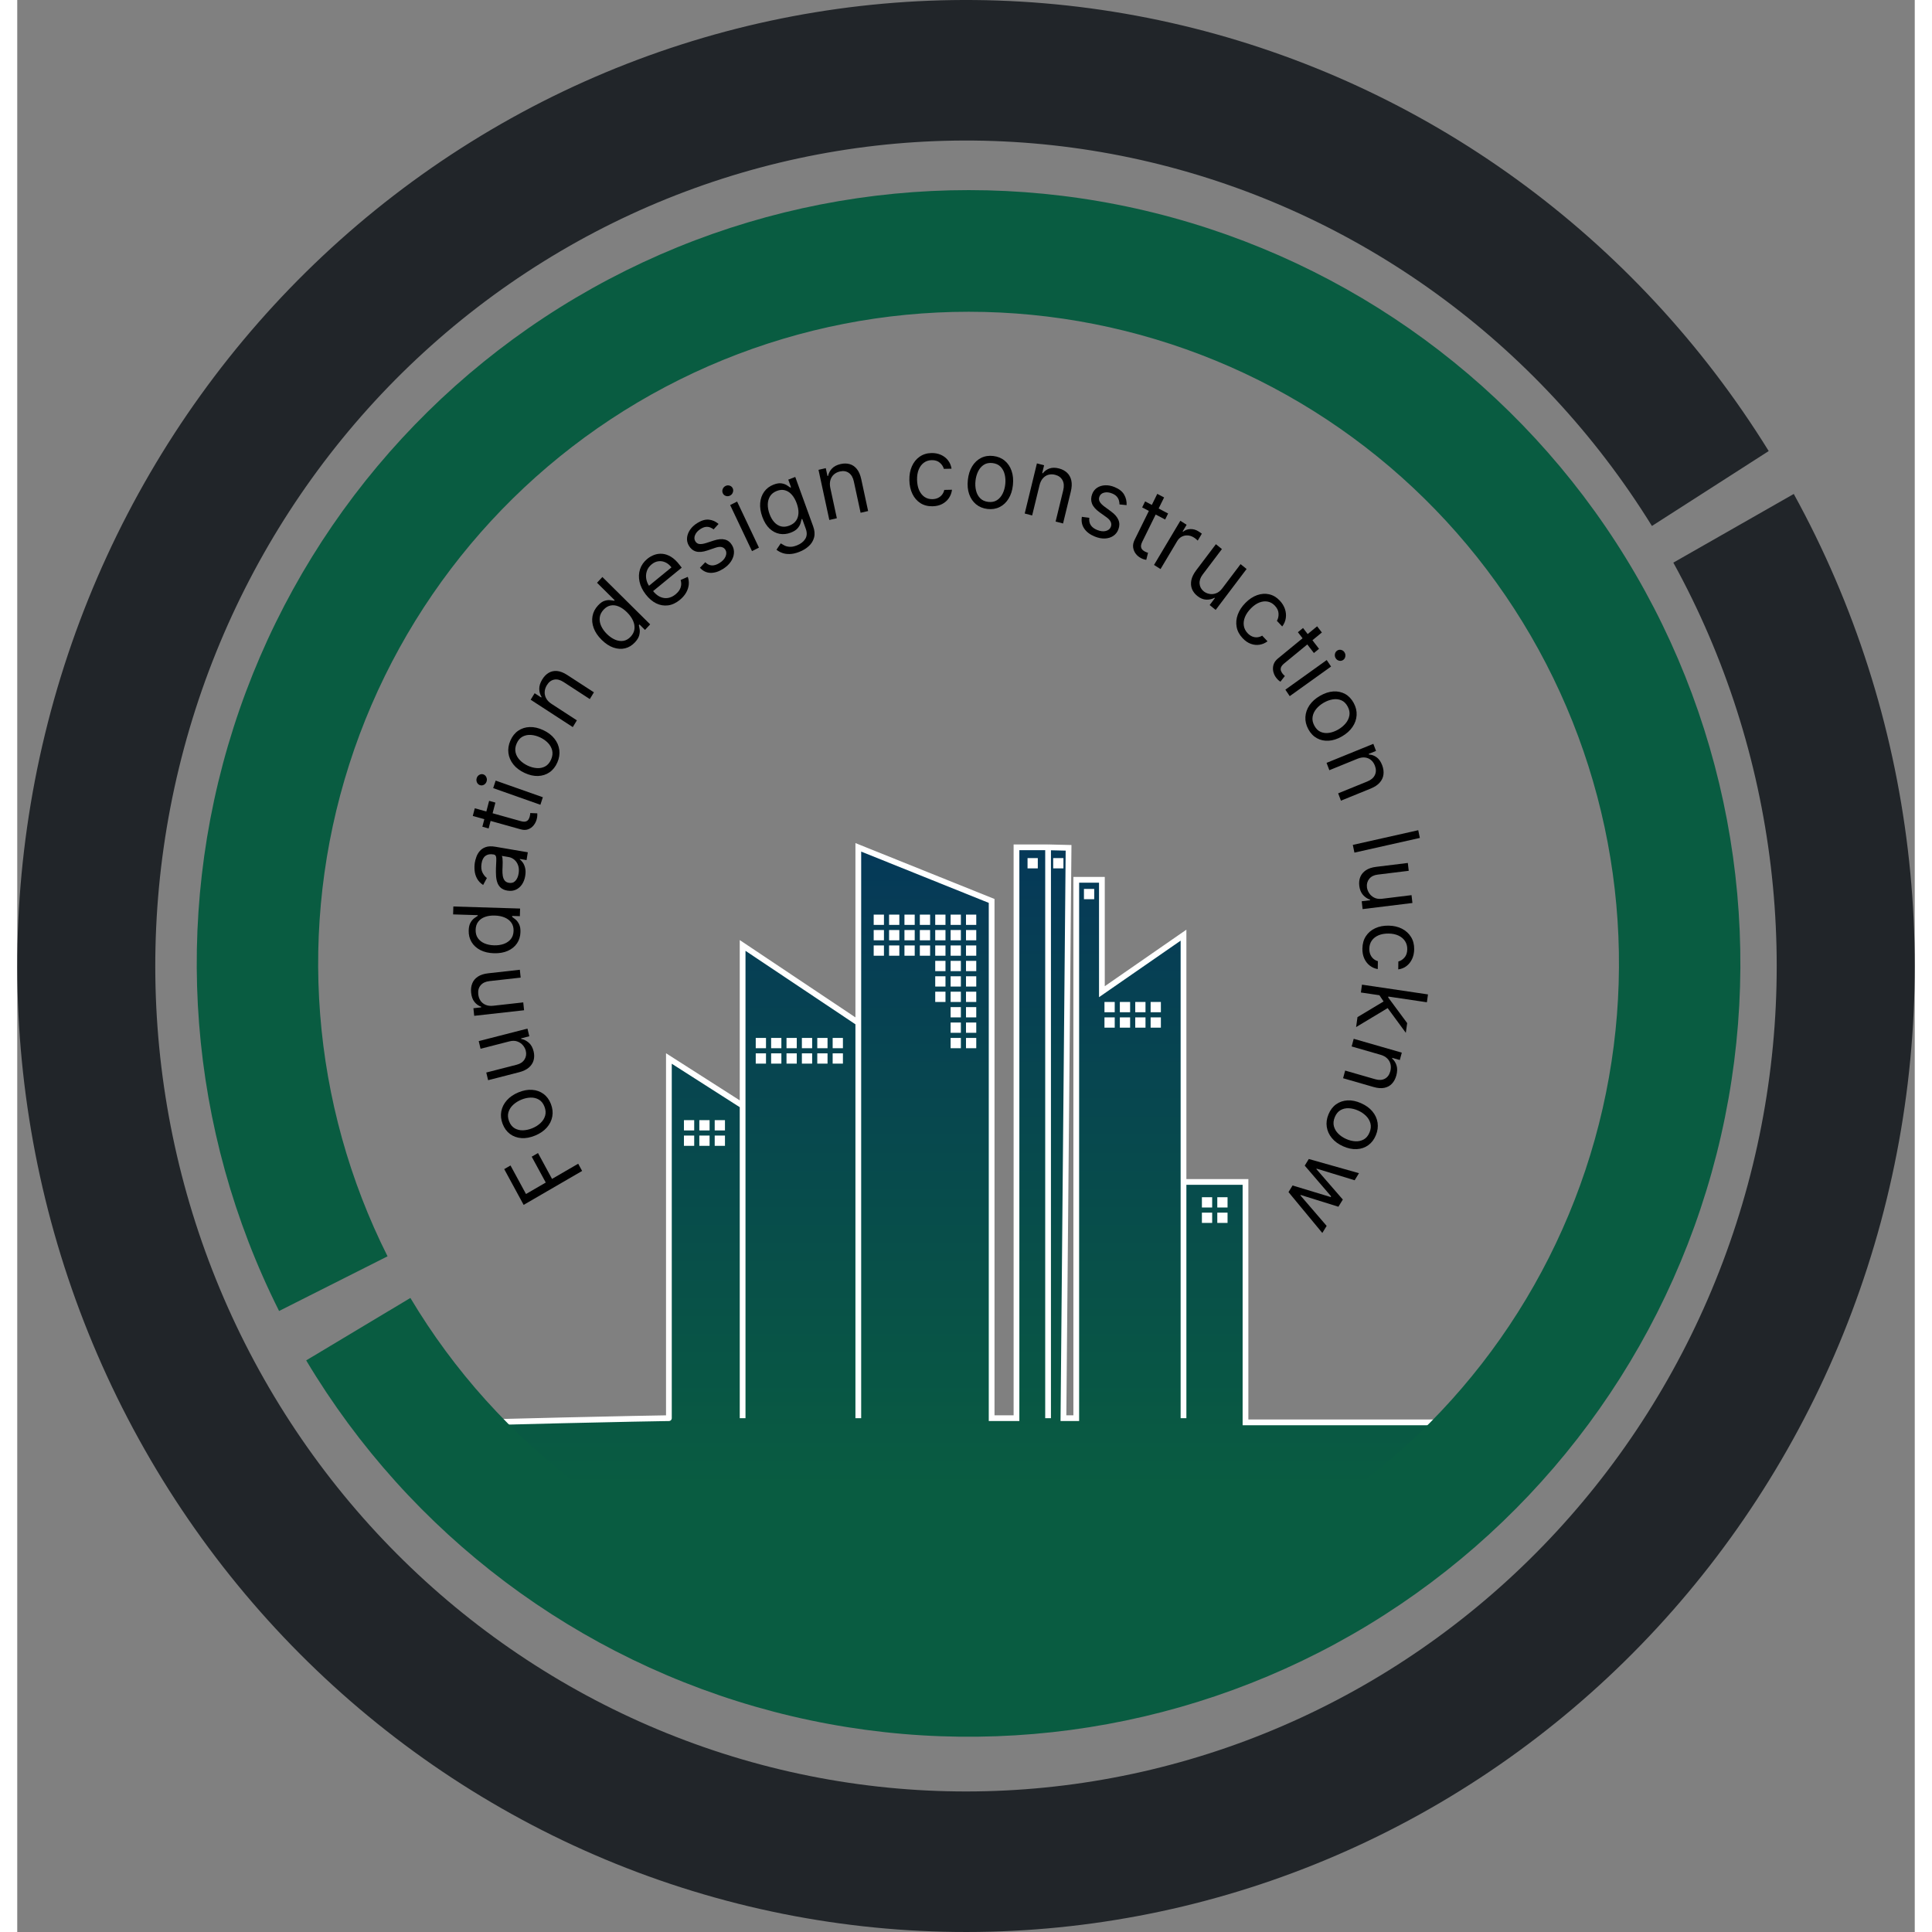 <svg width="33" height="33" viewBox="0 0 330 336" fill="none" xmlns="http://www.w3.org/2000/svg">
<rect x="0" y="0" width="330" height="336" fill="#808080" stroke="none"/>
<path d="M113.329 184.085V246.638C114.201 246.638 108.811 246.638 74.027 247.532C158.187 335.223 223.85 283.907 247.054 247.369H213.608V205.557H202.828V162.638L188.635 172.468V153.011H184.176V246.638L181.946 246.638L182.838 147.447L179.275 147.361L173.78 147.361V246.638H169.459V156.683L146.27 147.361V177.872L126.152 164.426V192.28L113.329 184.085Z" fill="url(#paint0_linear_0_1)"/>
<path d="M126.152 192.28L113.329 184.085V246.638C114.201 246.638 108.811 246.638 74.027 247.532C158.187 335.223 223.85 283.907 247.054 247.369H213.608V205.557H202.828M126.152 192.28V246.638M126.152 192.28V164.426L146.27 177.872M146.27 177.872V246.638M146.27 177.872V147.361L169.459 156.683V246.638H173.78V147.361L179.275 147.361M179.275 147.361V246.638M179.275 147.361L182.838 147.447L181.946 246.638L184.176 246.638V153.011H188.635V172.468L202.828 162.638V205.557M202.828 205.557V246.638" stroke="white"/>
<path d="M308.959 85.906C330.162 124.453 335.599 169.952 324.093 212.551C312.586 255.149 285.062 291.418 247.481 313.504C209.9 335.589 165.287 341.712 123.304 330.547C81.321 319.383 45.347 291.829 23.172 253.853C0.998 215.877 -5.592 170.536 4.83 127.649C15.252 84.762 41.846 47.781 78.855 24.715C115.863 1.648 160.305 -5.646 202.557 4.41C244.81 14.466 281.471 41.065 304.602 78.444L284.292 91.474C264.526 59.532 233.199 36.803 197.093 28.21C160.988 19.617 123.011 25.85 91.388 45.561C59.764 65.271 37.038 96.872 28.133 133.52C19.227 170.167 24.858 208.912 43.806 241.363C62.755 273.814 93.495 297.359 129.37 306.899C165.245 316.439 203.367 311.207 235.481 292.335C267.594 273.463 291.114 242.47 300.947 206.069C310.779 169.668 306.133 130.788 288.015 97.85L308.959 85.906Z" fill="#212529"/>
<path d="M45.537 227.998C29.727 196.514 26.885 160.07 37.62 126.507C48.356 92.945 71.812 64.945 102.942 48.534C134.072 32.123 170.388 28.611 204.076 38.754C237.764 48.897 266.132 71.884 283.076 102.77C300.021 133.656 304.187 169.972 294.68 203.904C285.172 237.837 262.75 266.674 232.237 284.211C201.725 301.748 165.561 306.584 131.526 297.678C97.492 288.772 68.306 266.835 50.25 236.589L68.371 225.729C83.587 251.218 108.181 269.703 136.862 277.208C165.543 284.714 196.018 280.639 221.731 265.86C247.443 251.082 266.338 226.781 274.35 198.186C282.362 169.591 278.851 138.988 264.572 112.961C250.294 86.933 226.388 67.562 197.999 59.015C169.611 50.467 139.007 53.427 112.774 67.257C86.541 81.086 66.775 104.681 57.728 132.964C48.681 161.247 51.077 191.959 64.4 218.49L45.537 227.998Z" fill="#095C41"/>
<rect x="189.081" y="174.255" width="1.784" height="1.787" fill="white"/>
<rect x="191.757" y="174.255" width="1.784" height="1.787" fill="white"/>
<rect x="189.081" y="176.936" width="1.784" height="1.787" fill="white"/>
<rect x="191.757" y="176.936" width="1.784" height="1.787" fill="white"/>
<rect x="206.027" y="208.213" width="1.784" height="1.787" fill="white"/>
<rect x="208.703" y="208.213" width="1.784" height="1.787" fill="white"/>
<rect x="206.027" y="210.894" width="1.784" height="1.787" fill="white"/>
<rect x="208.703" y="210.894" width="1.784" height="1.787" fill="white"/>
<rect x="194.433" y="174.255" width="1.784" height="1.787" fill="white"/>
<rect x="197.108" y="174.255" width="1.784" height="1.787" fill="white"/>
<rect x="194.433" y="176.936" width="1.784" height="1.787" fill="white"/>
<rect x="197.108" y="176.936" width="1.784" height="1.787" fill="white"/>
<rect x="175.703" y="149.234" width="1.784" height="1.787" fill="white"/>
<rect x="180.162" y="149.234" width="1.784" height="1.787" fill="white"/>
<rect x="185.513" y="154.596" width="1.784" height="1.787" fill="white"/>
<rect x="148.946" y="159.064" width="1.784" height="1.787" fill="white"/>
<rect x="151.622" y="159.064" width="1.784" height="1.787" fill="white"/>
<rect x="154.297" y="159.064" width="1.784" height="1.787" fill="white"/>
<rect x="156.973" y="159.064" width="1.784" height="1.787" fill="white"/>
<rect x="159.648" y="159.064" width="1.784" height="1.787" fill="white"/>
<rect x="162.324" y="159.064" width="1.784" height="1.787" fill="white"/>
<rect x="165" y="159.064" width="1.784" height="1.787" fill="white"/>
<rect x="148.946" y="161.745" width="1.784" height="1.787" fill="white"/>
<rect x="151.622" y="161.745" width="1.784" height="1.787" fill="white"/>
<rect x="154.297" y="161.745" width="1.784" height="1.787" fill="white"/>
<rect x="156.973" y="161.745" width="1.784" height="1.787" fill="white"/>
<rect x="159.648" y="161.745" width="1.784" height="1.787" fill="white"/>
<rect x="162.324" y="161.745" width="1.784" height="1.787" fill="white"/>
<rect x="165" y="161.745" width="1.784" height="1.787" fill="white"/>
<rect x="128.433" y="180.511" width="1.784" height="1.787" fill="white"/>
<rect x="131.108" y="180.511" width="1.784" height="1.787" fill="white"/>
<rect x="133.784" y="180.511" width="1.784" height="1.787" fill="white"/>
<rect x="136.459" y="180.511" width="1.784" height="1.787" fill="white"/>
<rect x="139.135" y="180.511" width="1.784" height="1.787" fill="white"/>
<rect x="141.811" y="180.511" width="1.784" height="1.787" fill="white"/>
<rect x="128.433" y="183.191" width="1.784" height="1.787" fill="white"/>
<rect x="131.108" y="183.191" width="1.784" height="1.787" fill="white"/>
<rect x="133.784" y="183.191" width="1.784" height="1.787" fill="white"/>
<rect x="115.946" y="194.809" width="1.784" height="1.787" fill="white"/>
<rect x="118.622" y="194.809" width="1.784" height="1.787" fill="white"/>
<rect x="121.297" y="194.809" width="1.784" height="1.787" fill="white"/>
<rect x="115.946" y="197.489" width="1.784" height="1.787" fill="white"/>
<rect x="118.622" y="197.489" width="1.784" height="1.787" fill="white"/>
<rect x="121.297" y="197.489" width="1.784" height="1.787" fill="white"/>
<rect x="136.459" y="183.191" width="1.784" height="1.787" fill="white"/>
<rect x="139.135" y="183.191" width="1.784" height="1.787" fill="white"/>
<rect x="141.811" y="183.191" width="1.784" height="1.787" fill="white"/>
<rect x="148.946" y="164.426" width="1.784" height="1.787" fill="white"/>
<rect x="151.622" y="164.426" width="1.784" height="1.787" fill="white"/>
<rect x="154.297" y="164.426" width="1.784" height="1.787" fill="white"/>
<rect x="156.973" y="164.426" width="1.784" height="1.787" fill="white"/>
<rect x="159.648" y="164.426" width="1.784" height="1.787" fill="white"/>
<rect x="162.324" y="164.426" width="1.784" height="1.787" fill="white"/>
<rect x="165" y="164.426" width="1.784" height="1.787" fill="white"/>
<rect x="159.648" y="167.106" width="1.784" height="1.787" fill="white"/>
<rect x="162.324" y="167.106" width="1.784" height="1.787" fill="white"/>
<rect x="165" y="167.106" width="1.784" height="1.787" fill="white"/>
<rect x="159.648" y="169.787" width="1.784" height="1.787" fill="white"/>
<rect x="162.324" y="169.787" width="1.784" height="1.787" fill="white"/>
<rect x="165" y="169.787" width="1.784" height="1.787" fill="white"/>
<rect x="159.648" y="172.468" width="1.784" height="1.787" fill="white"/>
<rect x="162.324" y="172.468" width="1.784" height="1.787" fill="white"/>
<rect x="165" y="172.468" width="1.784" height="1.787" fill="white"/>
<rect x="162.324" y="175.149" width="1.784" height="1.787" fill="white"/>
<rect x="165" y="175.149" width="1.784" height="1.787" fill="white"/>
<rect x="162.324" y="177.83" width="1.784" height="1.787" fill="white"/>
<rect x="165" y="177.83" width="1.784" height="1.787" fill="white"/>
<rect x="162.324" y="180.511" width="1.784" height="1.787" fill="white"/>
<rect x="165" y="180.511" width="1.784" height="1.787" fill="white"/>
<path d="M98.238 203.643L88.068 209.545L84.69 203.325L85.783 202.691L88.478 207.655L91.915 205.661L89.472 201.163L90.565 200.529L93.007 205.027L97.556 202.387L98.238 203.643Z" fill="black"/>
<path d="M92.81 191.996C93.1 192.744 93.179 193.473 93.049 194.182C92.918 194.887 92.6 195.528 92.095 196.104C91.589 196.677 90.917 197.136 90.079 197.484C89.233 197.834 88.435 197.983 87.683 197.931C86.93 197.875 86.27 197.639 85.704 197.223C85.136 196.802 84.708 196.218 84.418 195.47C84.128 194.722 84.049 193.995 84.181 193.29C84.311 192.581 84.631 191.939 85.14 191.365C85.648 190.788 86.325 190.324 87.17 189.974C88.009 189.627 88.803 189.482 89.553 189.539C90.301 189.592 90.959 189.829 91.526 190.249C92.092 190.666 92.52 191.248 92.81 191.996ZM91.69 192.46C91.469 191.892 91.146 191.483 90.718 191.235C90.291 190.986 89.811 190.87 89.277 190.886C88.744 190.902 88.206 191.023 87.663 191.247C87.121 191.472 86.65 191.769 86.249 192.139C85.849 192.509 85.575 192.938 85.428 193.424C85.282 193.911 85.318 194.438 85.538 195.006C85.758 195.575 86.084 195.982 86.515 196.23C86.946 196.477 87.43 196.592 87.967 196.574C88.504 196.556 89.043 196.435 89.586 196.21C90.128 195.986 90.598 195.689 90.995 195.32C91.391 194.952 91.662 194.525 91.805 194.04C91.948 193.555 91.91 193.028 91.69 192.46Z" fill="black"/>
<path d="M85.588 181.109L80.576 182.395L80.257 181.063L88.734 178.887L89.054 180.219L87.619 180.587L87.641 180.678C88.12 180.771 88.562 180.993 88.967 181.344C89.368 181.697 89.647 182.2 89.805 182.855C89.935 183.397 89.934 183.909 89.804 184.39C89.67 184.872 89.396 185.294 88.983 185.655C88.566 186.018 87.997 186.292 87.276 186.477L81.889 187.86L81.569 186.528L86.867 185.167C87.486 185.009 87.936 184.705 88.219 184.257C88.501 183.805 88.576 183.303 88.443 182.749C88.364 182.418 88.2 182.103 87.952 181.803C87.703 181.499 87.38 181.274 86.982 181.129C86.582 180.979 86.118 180.973 85.588 181.109Z" fill="black"/>
<path d="M82.783 174.912L88.001 174.329L88.143 175.696L79.47 176.665L79.332 175.344L80.687 175.193L80.675 175.077C80.213 174.918 79.826 174.641 79.514 174.246C79.199 173.852 79.006 173.319 78.936 172.647C78.873 172.045 78.939 171.504 79.132 171.026C79.322 170.548 79.647 170.156 80.106 169.851C80.562 169.546 81.159 169.352 81.896 169.27L87.407 168.654L87.55 170.021L82.13 170.627C81.448 170.703 80.936 170.943 80.594 171.349C80.248 171.754 80.108 172.274 80.174 172.907C80.22 173.343 80.353 173.723 80.573 174.046C80.793 174.365 81.09 174.603 81.465 174.76C81.839 174.918 82.279 174.968 82.783 174.912Z" fill="black"/>
<path d="M87.513 162.117C87.492 162.864 87.289 163.517 86.906 164.077C86.52 164.637 85.986 165.068 85.304 165.37C84.618 165.672 83.814 165.809 82.892 165.781C81.978 165.752 81.189 165.567 80.526 165.223C79.863 164.88 79.356 164.415 79.006 163.828C78.656 163.242 78.492 162.571 78.514 161.817C78.531 161.234 78.638 160.776 78.837 160.444C79.032 160.108 79.251 159.854 79.494 159.682C79.734 159.507 79.93 159.371 80.085 159.274L80.088 159.158L75.803 159.026L75.843 157.65L87.45 158.007L87.412 159.336L86.074 159.295L86.07 159.458C86.225 159.564 86.421 159.714 86.658 159.908C86.891 160.102 87.096 160.375 87.275 160.727C87.45 161.079 87.53 161.542 87.513 162.117ZM86.317 161.894C86.333 161.342 86.207 160.871 85.938 160.482C85.665 160.092 85.283 159.79 84.79 159.577C84.293 159.363 83.716 159.246 83.058 159.226C82.409 159.206 81.837 159.285 81.344 159.465C80.847 159.644 80.457 159.92 80.174 160.292C79.888 160.665 79.736 161.131 79.72 161.691C79.703 162.274 79.835 162.764 80.114 163.162C80.391 163.556 80.773 163.857 81.263 164.067C81.748 164.273 82.297 164.385 82.909 164.404C83.529 164.423 84.095 164.343 84.607 164.164C85.115 163.981 85.524 163.702 85.833 163.326C86.139 162.947 86.3 162.469 86.317 161.894Z" fill="black"/>
<path d="M88.346 152.316C88.257 152.877 88.073 153.369 87.796 153.791C87.514 154.213 87.156 154.525 86.723 154.728C86.285 154.93 85.787 154.983 85.229 154.888C84.737 154.804 84.355 154.636 84.081 154.384C83.804 154.132 83.605 153.823 83.483 153.459C83.361 153.095 83.29 152.704 83.269 152.285C83.244 151.863 83.239 151.441 83.252 151.021C83.271 150.472 83.29 150.027 83.31 149.687C83.327 149.342 83.305 149.085 83.243 148.917C83.183 148.745 83.046 148.641 82.834 148.604L82.79 148.597C82.239 148.503 81.786 148.586 81.431 148.845C81.076 149.101 80.849 149.542 80.749 150.168C80.646 150.818 80.702 151.351 80.919 151.767C81.136 152.183 81.388 152.492 81.677 152.695L81.025 153.911C80.54 153.592 80.183 153.215 79.954 152.781C79.722 152.343 79.585 151.885 79.542 151.408C79.497 150.926 79.509 150.462 79.581 150.016C79.626 149.732 79.711 149.411 79.837 149.053C79.96 148.691 80.149 148.354 80.406 148.043C80.662 147.727 81.012 147.489 81.455 147.327C81.897 147.166 82.459 147.143 83.141 147.259L88.792 148.222L88.575 149.583L87.414 149.385L87.403 149.454C87.574 149.578 87.749 149.766 87.927 150.017C88.105 150.268 88.24 150.586 88.332 150.969C88.423 151.351 88.428 151.8 88.346 152.316ZM87.195 151.906C87.281 151.368 87.251 150.897 87.105 150.493C86.96 150.085 86.74 149.76 86.446 149.516C86.153 149.269 85.828 149.115 85.47 149.054L84.264 148.848C84.322 148.917 84.363 149.054 84.388 149.26C84.409 149.461 84.42 149.692 84.421 149.953C84.418 150.209 84.413 150.459 84.404 150.702C84.393 150.941 84.385 151.135 84.38 151.284C84.369 151.646 84.389 151.989 84.44 152.313C84.489 152.634 84.596 152.905 84.764 153.127C84.928 153.344 85.177 153.481 85.513 153.538C85.971 153.616 86.345 153.501 86.635 153.191C86.922 152.876 87.109 152.448 87.195 151.906Z" fill="black"/>
<path d="M82.065 139.278L83.156 139.583L81.979 144.08L80.888 143.775L82.065 139.278ZM79.223 141.903L79.572 140.569L87.56 142.803C87.924 142.905 88.211 142.927 88.421 142.868C88.629 142.805 88.786 142.696 88.894 142.54C88.998 142.379 89.076 142.201 89.127 142.005C89.166 141.858 89.19 141.736 89.2 141.637C89.207 141.538 89.212 141.459 89.216 141.399L90.443 141.451C90.452 141.551 90.452 141.686 90.442 141.857C90.436 142.03 90.401 142.24 90.336 142.488C90.237 142.865 90.062 143.212 89.811 143.53C89.561 143.844 89.245 144.075 88.863 144.223C88.482 144.367 88.048 144.37 87.56 144.234L79.223 141.903Z" fill="black"/>
<path d="M90.979 139.96L82.77 137.063L83.201 135.755L91.411 138.652L90.979 139.96ZM81.621 135.915C81.537 136.17 81.38 136.36 81.152 136.486C80.925 136.608 80.694 136.627 80.458 136.544C80.223 136.461 80.052 136.3 79.944 136.06C79.838 135.816 79.827 135.566 79.911 135.311C79.995 135.056 80.151 134.868 80.378 134.746C80.606 134.62 80.838 134.599 81.073 134.682C81.308 134.765 81.479 134.928 81.586 135.172C81.694 135.412 81.705 135.66 81.621 135.915Z" fill="black"/>
<path d="M93.927 132.605C93.603 133.345 93.149 133.916 92.565 134.317C91.983 134.714 91.318 134.926 90.571 134.955C89.826 134.979 89.046 134.801 88.23 134.42C87.408 134.035 86.758 133.544 86.28 132.948C85.804 132.347 85.518 131.69 85.422 130.976C85.328 130.258 85.443 129.528 85.767 128.788C86.091 128.047 86.544 127.478 87.127 127.081C87.711 126.68 88.377 126.468 89.126 126.445C89.876 126.419 90.662 126.598 91.485 126.982C92.3 127.363 92.944 127.854 93.417 128.452C93.891 129.047 94.175 129.704 94.27 130.422C94.366 131.136 94.252 131.864 93.927 132.605ZM92.838 132.095C93.084 131.532 93.148 131.004 93.03 130.511C92.911 130.018 92.664 129.578 92.288 129.192C91.912 128.806 91.461 128.49 90.933 128.243C90.405 127.996 89.876 127.854 89.344 127.815C88.811 127.776 88.326 127.873 87.886 128.105C87.446 128.337 87.103 128.734 86.856 129.297C86.61 129.86 86.548 130.389 86.67 130.883C86.792 131.378 87.042 131.819 87.422 132.207C87.801 132.595 88.254 132.912 88.782 133.159C89.309 133.405 89.838 133.547 90.366 133.584C90.895 133.621 91.377 133.523 91.814 133.289C92.25 133.056 92.592 132.658 92.838 132.095Z" fill="black"/>
<path d="M92.921 122.415L97.327 125.278L96.614 126.452L89.29 121.693L89.979 120.559L91.123 121.302L91.184 121.203C90.921 120.782 90.787 120.316 90.783 119.805C90.776 119.292 90.948 118.746 91.299 118.17C91.613 117.652 91.99 117.266 92.429 117.01C92.865 116.752 93.354 116.649 93.895 116.7C94.433 116.749 95.013 116.976 95.636 117.381L100.29 120.404L99.576 121.578L94.999 118.604C94.424 118.23 93.881 118.094 93.37 118.197C92.856 118.298 92.434 118.621 92.104 119.165C91.876 119.539 91.75 119.925 91.727 120.321C91.705 120.714 91.792 121.092 91.988 121.455C92.184 121.818 92.495 122.138 92.921 122.415Z" fill="black"/>
<path d="M107.43 111.704C106.925 112.248 106.349 112.598 105.701 112.754C105.05 112.907 104.374 112.863 103.675 112.621C102.973 112.376 102.291 111.926 101.631 111.272C100.976 110.623 100.517 109.942 100.253 109.23C99.99 108.517 99.921 107.822 100.047 107.142C100.173 106.463 100.491 105.849 101 105.3C101.394 104.875 101.773 104.606 102.137 104.494C102.5 104.376 102.828 104.337 103.119 104.376C103.41 104.409 103.644 104.442 103.821 104.476L103.899 104.391L100.831 101.35L101.761 100.348L110.072 108.585L109.174 109.554L108.217 108.605L108.106 108.723C108.152 108.91 108.198 109.157 108.245 109.464C108.289 109.769 108.262 110.114 108.164 110.501C108.063 110.884 107.818 111.285 107.43 111.704ZM106.695 110.716C107.068 110.313 107.283 109.874 107.34 109.399C107.394 108.92 107.31 108.431 107.087 107.933C106.861 107.432 106.512 106.948 106.042 106.482C105.576 106.02 105.103 105.688 104.623 105.483C104.14 105.276 103.673 105.215 103.22 105.299C102.766 105.381 102.349 105.626 101.971 106.033C101.577 106.458 101.353 106.915 101.299 107.405C101.245 107.889 101.329 108.378 101.552 108.871C101.775 109.358 102.106 109.819 102.544 110.253C102.988 110.693 103.457 111.022 103.951 111.239C104.444 111.452 104.928 111.524 105.402 111.455C105.875 111.381 106.307 111.135 106.695 110.716Z" fill="black"/>
<path d="M115.233 104.328C114.572 104.87 113.888 105.188 113.181 105.283C112.475 105.372 111.786 105.255 111.116 104.93C110.446 104.599 109.836 104.076 109.287 103.359C108.738 102.643 108.382 101.907 108.219 101.151C108.057 100.389 108.089 99.667 108.315 98.982C108.542 98.292 108.964 97.694 109.583 97.187C109.94 96.894 110.339 96.666 110.781 96.502C111.222 96.338 111.69 96.276 112.185 96.315C112.678 96.351 113.18 96.523 113.691 96.83C114.203 97.137 114.709 97.617 115.209 98.27L115.558 98.725L110.274 103.054L109.562 102.126L113.775 98.674C113.473 98.279 113.125 97.99 112.733 97.808C112.344 97.623 111.94 97.556 111.52 97.609C111.103 97.659 110.704 97.84 110.323 98.152C109.904 98.496 109.622 98.899 109.479 99.363C109.336 99.821 109.312 100.285 109.406 100.756C109.501 101.227 109.696 101.656 109.991 102.041L110.466 102.66C110.871 103.188 111.303 103.563 111.763 103.784C112.224 103.999 112.688 104.071 113.156 103.999C113.622 103.924 114.067 103.712 114.493 103.363C114.769 103.137 114.989 102.892 115.152 102.631C115.315 102.363 115.417 102.082 115.457 101.787C115.495 101.489 115.466 101.182 115.369 100.866L116.61 100.324C116.773 100.764 116.83 101.221 116.782 101.695C116.731 102.166 116.577 102.629 116.319 103.082C116.059 103.533 115.697 103.948 115.233 104.328Z" fill="black"/>
<path d="M121.968 91.122L121.108 92.066C120.941 91.931 120.745 91.82 120.522 91.733C120.299 91.641 120.049 91.608 119.771 91.632C119.492 91.657 119.186 91.774 118.851 91.983C118.393 92.269 118.074 92.615 117.894 93.022C117.716 93.422 117.723 93.787 117.914 94.115C118.085 94.407 118.323 94.572 118.63 94.611C118.937 94.65 119.344 94.588 119.852 94.425L121.126 94.009C121.892 93.757 122.539 93.699 123.067 93.835C123.593 93.968 124.012 94.301 124.324 94.835C124.579 95.272 124.684 95.741 124.639 96.24C124.596 96.737 124.414 97.222 124.092 97.694C123.769 98.167 123.317 98.585 122.735 98.949C121.972 99.426 121.241 99.651 120.543 99.626C119.845 99.601 119.239 99.305 118.726 98.738L119.656 97.778C120 98.124 120.377 98.309 120.786 98.334C121.198 98.357 121.64 98.221 122.111 97.927C122.648 97.592 123.006 97.21 123.185 96.781C123.366 96.347 123.361 95.966 123.169 95.638C123.014 95.372 122.793 95.207 122.507 95.142C122.218 95.073 121.859 95.112 121.43 95.258L120.008 95.739C119.225 96.002 118.572 96.059 118.046 95.912C117.523 95.76 117.107 95.42 116.799 94.893C116.547 94.463 116.443 94.007 116.487 93.528C116.533 93.046 116.708 92.582 117.01 92.135C117.316 91.686 117.732 91.298 118.258 90.969C118.999 90.506 119.678 90.308 120.294 90.376C120.913 90.441 121.471 90.69 121.968 91.122Z" fill="black"/>
<path d="M127.782 95.848L123.984 87.835L125.191 87.224L128.989 95.237L127.782 95.848ZM123.964 86.189C123.729 86.308 123.488 86.329 123.24 86.252C122.995 86.173 122.818 86.019 122.71 85.79C122.601 85.56 122.591 85.321 122.681 85.073C122.774 84.823 122.938 84.639 123.173 84.52C123.408 84.401 123.648 84.38 123.893 84.459C124.14 84.536 124.319 84.69 124.428 84.919C124.536 85.149 124.544 85.388 124.451 85.638C124.362 85.886 124.2 86.07 123.964 86.189Z" fill="black"/>
<path d="M135.994 95.986C135.386 96.221 134.835 96.344 134.34 96.353C133.846 96.367 133.407 96.301 133.023 96.156C132.643 96.013 132.315 95.83 132.039 95.606L132.781 94.499C132.95 94.608 133.157 94.726 133.402 94.855C133.648 94.987 133.949 95.067 134.303 95.095C134.663 95.126 135.09 95.045 135.584 94.854C136.245 94.598 136.731 94.223 137.042 93.73C137.354 93.237 137.384 92.642 137.131 91.946L136.516 90.248L136.409 90.289C136.372 90.477 136.309 90.717 136.22 91.008C136.133 91.294 135.963 91.585 135.71 91.882C135.459 92.173 135.067 92.422 134.534 92.629C133.873 92.885 133.222 92.955 132.581 92.839C131.943 92.722 131.36 92.418 130.834 91.927C130.311 91.434 129.892 90.752 129.576 89.882C129.266 89.025 129.143 88.223 129.208 87.474C129.272 86.721 129.503 86.068 129.903 85.516C130.301 84.961 130.845 84.549 131.535 84.282C132.068 84.076 132.523 84.003 132.902 84.063C133.282 84.119 133.598 84.228 133.847 84.392C134.1 84.551 134.298 84.685 134.443 84.795L134.571 84.745L134.09 83.417L135.305 82.946L138.421 91.546C138.681 92.264 138.733 92.91 138.576 93.484C138.424 94.06 138.118 94.557 137.658 94.975C137.202 95.396 136.648 95.733 135.994 95.986ZM134.287 91.409C134.791 91.213 135.175 90.93 135.438 90.56C135.701 90.189 135.842 89.747 135.863 89.234C135.884 88.722 135.783 88.157 135.559 87.54C135.341 86.938 135.06 86.44 134.715 86.048C134.37 85.656 133.977 85.397 133.534 85.271C133.091 85.144 132.614 85.18 132.102 85.379C131.569 85.585 131.175 85.895 130.919 86.308C130.667 86.72 130.537 87.193 130.527 87.726C130.522 88.258 130.621 88.807 130.826 89.373C131.037 89.953 131.311 90.432 131.651 90.81C131.992 91.182 132.385 91.427 132.829 91.545C133.275 91.658 133.761 91.612 134.287 91.409Z" fill="black"/>
<path d="M141.408 84.883L142.54 90.129L141.23 90.431L139.348 81.71L140.614 81.418L140.908 82.781L141.019 82.755C141.123 82.266 141.349 81.84 141.698 81.478C142.046 81.111 142.542 80.854 143.186 80.705C143.763 80.572 144.294 80.577 144.78 80.719C145.264 80.858 145.679 81.144 146.025 81.577C146.37 82.006 146.622 82.591 146.782 83.333L147.978 88.875L146.669 89.177L145.492 83.726C145.345 83.041 145.056 82.547 144.625 82.245C144.194 81.939 143.675 81.856 143.069 81.996C142.651 82.093 142.297 82.272 142.008 82.533C141.722 82.793 141.523 83.124 141.411 83.523C141.3 83.922 141.298 84.376 141.408 84.883Z" fill="black"/>
<path d="M159.196 88.047C158.379 88.065 157.672 87.883 157.073 87.5C156.475 87.117 156.01 86.581 155.677 85.892C155.345 85.204 155.17 84.413 155.151 83.519C155.132 82.61 155.277 81.804 155.588 81.101C155.902 80.394 156.348 79.838 156.926 79.432C157.508 79.023 158.192 78.809 158.978 78.791C159.591 78.778 160.145 78.882 160.642 79.104C161.138 79.326 161.548 79.643 161.871 80.056C162.194 80.468 162.399 80.954 162.486 81.511L161.147 81.542C161.037 81.136 160.802 80.78 160.444 80.473C160.089 80.162 159.617 80.013 159.027 80.026C158.505 80.038 158.051 80.189 157.663 80.477C157.279 80.762 156.983 81.159 156.775 81.669C156.57 82.175 156.474 82.766 156.488 83.443C156.503 84.134 156.622 84.734 156.844 85.242C157.071 85.75 157.381 86.142 157.777 86.417C158.176 86.692 158.641 86.823 159.17 86.811C159.518 86.803 159.832 86.734 160.113 86.603C160.394 86.472 160.631 86.288 160.822 86.051C161.014 85.813 161.148 85.53 161.224 85.202L162.563 85.172C162.499 85.702 162.321 86.182 162.032 86.612C161.746 87.039 161.361 87.382 160.879 87.641C160.4 87.897 159.839 88.032 159.196 88.047Z" fill="black"/>
<path d="M168.741 88.518C167.96 88.427 167.296 88.156 166.749 87.705C166.205 87.254 165.805 86.665 165.55 85.938C165.298 85.212 165.222 84.388 165.321 83.467C165.422 82.539 165.673 81.747 166.075 81.092C166.48 80.438 166.996 79.953 167.623 79.638C168.254 79.323 168.959 79.211 169.74 79.302C170.52 79.392 171.182 79.662 171.726 80.113C172.274 80.565 172.673 81.156 172.925 81.886C173.18 82.617 173.257 83.446 173.157 84.375C173.057 85.296 172.805 86.081 172.4 86.732C171.999 87.383 171.483 87.866 170.852 88.18C170.225 88.496 169.521 88.608 168.741 88.518ZM168.874 87.287C169.467 87.356 169.972 87.256 170.389 86.987C170.805 86.718 171.133 86.338 171.373 85.849C171.612 85.359 171.764 84.817 171.828 84.221C171.893 83.625 171.861 83.059 171.733 82.523C171.605 81.988 171.367 81.539 171.018 81.177C170.67 80.816 170.199 80.6 169.606 80.532C169.013 80.463 168.508 80.565 168.091 80.838C167.674 81.111 167.346 81.494 167.106 81.988C166.867 82.481 166.714 83.025 166.65 83.621C166.585 84.217 166.617 84.781 166.746 85.313C166.874 85.845 167.113 86.29 167.462 86.648C167.811 87.005 168.281 87.219 168.874 87.287Z" fill="black"/>
<path d="M177.782 84.4L176.505 89.643L175.211 89.306L177.334 80.591L178.584 80.917L178.252 82.278L178.362 82.307C178.667 81.916 179.053 81.638 179.521 81.474C179.989 81.307 180.541 81.306 181.177 81.471C181.748 81.62 182.217 81.871 182.586 82.224C182.955 82.574 183.199 83.023 183.318 83.573C183.438 84.119 183.407 84.763 183.227 85.504L181.878 91.041L180.584 90.705L181.911 85.258C182.077 84.573 182.036 83.995 181.785 83.524C181.535 83.049 181.111 82.733 180.512 82.577C180.099 82.469 179.707 82.466 179.336 82.567C178.97 82.668 178.65 82.873 178.377 83.18C178.104 83.487 177.906 83.894 177.782 84.4Z" fill="black"/>
<path d="M192.931 87.851L191.693 87.726C191.696 87.505 191.664 87.276 191.596 87.038C191.533 86.799 191.409 86.572 191.224 86.358C191.038 86.145 190.765 85.965 190.404 85.818C189.91 85.618 189.454 85.569 189.035 85.672C188.621 85.773 188.345 86.003 188.208 86.363C188.087 86.683 188.103 86.981 188.257 87.258C188.411 87.534 188.702 87.831 189.132 88.148L190.214 88.939C190.866 89.414 191.298 89.91 191.51 90.428C191.723 90.943 191.718 91.493 191.496 92.078C191.314 92.558 191.018 92.934 190.608 93.204C190.202 93.476 189.721 93.625 189.165 93.651C188.609 93.677 188.018 93.563 187.391 93.309C186.568 92.975 185.957 92.513 185.558 91.924C185.16 91.334 185.024 90.653 185.151 89.882L186.444 90.054C186.385 90.55 186.468 90.975 186.694 91.327C186.924 91.68 187.293 91.96 187.801 92.166C188.379 92.4 188.886 92.459 189.322 92.342C189.764 92.223 190.052 91.984 190.189 91.624C190.3 91.333 190.294 91.049 190.172 90.773C190.052 90.494 189.808 90.222 189.438 89.959L188.218 89.086C187.548 88.605 187.112 88.103 186.91 87.58C186.713 87.055 186.724 86.504 186.944 85.925C187.123 85.453 187.41 85.086 187.803 84.826C188.201 84.568 188.661 84.425 189.185 84.398C189.712 84.373 190.259 84.475 190.826 84.705C191.625 85.029 192.183 85.465 192.5 86.014C192.821 86.564 192.965 87.176 192.931 87.851Z" fill="black"/>
<path d="M200.15 89.305L199.635 90.351L195.637 88.244L196.152 87.198L200.15 89.305ZM198.266 85.889L199.451 86.513L195.678 94.167C195.506 94.515 195.426 94.802 195.437 95.028C195.453 95.251 195.524 95.433 195.649 95.574C195.778 95.713 195.93 95.828 196.104 95.919C196.235 95.988 196.346 96.038 196.436 96.068C196.529 96.095 196.602 96.116 196.658 96.132L196.352 97.367C196.257 97.356 196.129 97.329 195.969 97.284C195.808 97.243 195.617 97.164 195.396 97.048C195.061 96.871 194.77 96.624 194.523 96.304C194.279 95.987 194.127 95.619 194.067 95.201C194.01 94.785 194.097 94.344 194.328 93.877L198.266 85.889Z" fill="black"/>
<path d="M197.699 98.249L202.276 90.569L203.369 91.265L202.678 92.425L202.755 92.474C203.116 92.18 203.542 92.026 204.035 92.013C204.528 92.001 204.995 92.135 205.436 92.416C205.519 92.469 205.622 92.537 205.744 92.619C205.867 92.702 205.958 92.767 206.018 92.814L205.303 94.015C205.271 93.98 205.192 93.909 205.066 93.802C204.946 93.693 204.811 93.59 204.66 93.495C204.302 93.267 203.936 93.141 203.561 93.119C203.192 93.095 202.844 93.168 202.518 93.337C202.197 93.506 201.934 93.763 201.727 94.11L198.831 98.97L197.699 98.249Z" fill="black"/>
<path d="M209.573 102.318L212.753 98.111L213.799 98.957L208.42 106.072L207.374 105.227L208.285 104.023L208.214 103.965C207.781 104.198 207.3 104.305 206.772 104.286C206.246 104.264 205.726 104.045 205.212 103.629C204.786 103.286 204.481 102.883 204.297 102.421C204.116 101.956 204.08 101.449 204.189 100.901C204.301 100.35 204.586 99.771 205.044 99.166L208.461 94.644L209.507 95.49L206.146 99.937C205.754 100.456 205.58 100.982 205.624 101.515C205.672 102.051 205.912 102.494 206.347 102.845C206.607 103.055 206.924 103.2 207.298 103.278C207.675 103.359 208.064 103.329 208.464 103.19C208.867 103.053 209.237 102.763 209.573 102.318Z" fill="black"/>
<path d="M213.11 110.992C212.545 110.394 212.197 109.738 212.066 109.026C211.934 108.314 212.002 107.596 212.268 106.873C212.534 106.15 212.98 105.473 213.605 104.843C214.24 104.201 214.914 103.755 215.625 103.503C216.341 103.251 217.04 103.201 217.72 103.354C218.405 103.508 219.02 103.872 219.564 104.449C219.988 104.898 220.289 105.385 220.466 105.91C220.643 106.435 220.694 106.961 220.618 107.487C220.542 108.013 220.334 108.501 219.996 108.951L219.069 107.969C219.284 107.607 219.379 107.185 219.356 106.706C219.338 106.226 219.124 105.77 218.716 105.337C218.355 104.954 217.941 104.718 217.473 104.627C217.01 104.535 216.527 104.588 216.022 104.783C215.522 104.978 215.036 105.314 214.564 105.791C214.08 106.279 213.733 106.781 213.521 107.298C213.311 107.818 213.242 108.321 213.314 108.806C213.388 109.295 213.608 109.733 213.974 110.121C214.215 110.376 214.477 110.564 214.76 110.684C215.043 110.805 215.334 110.855 215.633 110.834C215.933 110.814 216.225 110.719 216.511 110.55L217.437 111.532C217.015 111.849 216.553 112.047 216.05 112.127C215.553 112.207 215.048 112.155 214.537 111.973C214.031 111.791 213.555 111.464 213.11 110.992Z" fill="black"/>
<path d="M226.395 112.837L225.503 113.57L222.721 109.949L223.613 109.217L226.395 112.837ZM226.065 108.924L226.89 109.998L220.361 115.358C220.064 115.602 219.875 115.829 219.794 116.039C219.718 116.25 219.708 116.446 219.765 116.627C219.827 116.808 219.918 116.978 220.039 117.136C220.13 117.254 220.211 117.346 220.281 117.412C220.354 117.476 220.413 117.527 220.456 117.565L219.679 118.559C219.596 118.509 219.491 118.429 219.364 118.321C219.234 118.215 219.093 118.062 218.939 117.861C218.706 117.558 218.542 117.208 218.446 116.812C218.352 116.419 218.363 116.02 218.478 115.614C218.595 115.211 218.853 114.846 219.251 114.519L226.065 108.924Z" fill="black"/>
<path d="M220.544 119.943L227.733 114.79L228.489 115.917L221.3 121.07L220.544 119.943ZM229.315 114.504C229.168 114.285 229.115 114.043 229.155 113.779C229.197 113.518 229.321 113.313 229.527 113.166C229.732 113.018 229.961 112.97 230.212 113.02C230.466 113.074 230.666 113.211 230.813 113.431C230.96 113.65 231.013 113.891 230.971 114.152C230.931 114.416 230.808 114.622 230.602 114.769C230.396 114.917 230.167 114.964 229.913 114.91C229.662 114.859 229.463 114.724 229.315 114.504Z" fill="black"/>
<path d="M224.535 126.821C224.154 126.118 223.984 125.406 224.025 124.686C224.068 123.969 224.304 123.291 224.732 122.652C225.163 122.017 225.773 121.472 226.561 121.015C227.356 120.555 228.13 120.301 228.882 120.252C229.636 120.206 230.32 120.352 230.933 120.689C231.548 121.03 232.046 121.552 232.427 122.255C232.807 122.958 232.976 123.668 232.933 124.385C232.892 125.105 232.655 125.784 232.221 126.421C231.789 127.061 231.175 127.612 230.38 128.072C229.592 128.528 228.822 128.778 228.071 128.821C227.322 128.869 226.64 128.722 226.025 128.381C225.412 128.044 224.915 127.523 224.535 126.821ZM225.588 126.211C225.877 126.745 226.249 127.107 226.704 127.296C227.159 127.486 227.65 127.537 228.177 127.449C228.704 127.362 229.222 127.17 229.733 126.875C230.243 126.58 230.674 126.222 231.025 125.802C231.376 125.381 231.594 124.92 231.679 124.418C231.764 123.916 231.662 123.398 231.373 122.864C231.084 122.331 230.71 121.97 230.252 121.782C229.794 121.595 229.3 121.546 228.769 121.635C228.239 121.724 227.719 121.917 227.209 122.212C226.698 122.507 226.269 122.864 225.922 123.282C225.574 123.701 225.359 124.16 225.277 124.66C225.196 125.16 225.299 125.677 225.588 126.211Z" fill="black"/>
<path d="M233.085 131.957L228.191 133.949L227.705 132.672L235.84 129.362L236.31 130.595L235.039 131.112L235.08 131.22C235.567 131.247 236.012 131.407 236.413 131.702C236.819 131.995 237.141 132.455 237.379 133.082C237.593 133.645 237.668 134.183 237.602 134.696C237.541 135.209 237.327 135.675 236.96 136.094C236.597 136.513 236.07 136.863 235.378 137.144L230.208 139.248L229.723 137.972L234.807 135.903C235.446 135.643 235.88 135.271 236.107 134.787C236.339 134.301 236.342 133.763 236.116 133.172C235.961 132.764 235.736 132.435 235.441 132.185C235.147 131.938 234.799 131.79 234.397 131.741C233.996 131.693 233.558 131.764 233.085 131.957Z" fill="black"/>
<path d="M243.932 145.726L232.553 148.282L232.271 146.94L243.65 144.384L243.932 145.726Z" fill="black"/>
<path d="M237.361 156.306L242.483 155.677L242.639 157.042L233.976 158.105L233.819 156.741L235.285 156.561L235.275 156.468C234.811 156.314 234.4 156.036 234.041 155.634C233.686 155.232 233.47 154.696 233.393 154.025C233.329 153.47 233.391 152.962 233.578 152.501C233.769 152.04 234.091 151.656 234.544 151.35C235.001 151.044 235.598 150.845 236.335 150.755L241.84 150.079L241.996 151.444L236.582 152.109C235.95 152.186 235.467 152.429 235.132 152.838C234.798 153.25 234.664 153.74 234.729 154.307C234.768 154.646 234.892 154.98 235.102 155.311C235.312 155.644 235.605 155.909 235.982 156.106C236.36 156.305 236.82 156.372 237.361 156.306Z" fill="black"/>
<path d="M233.939 164.972C233.951 164.132 234.154 163.412 234.548 162.811C234.943 162.21 235.48 161.752 236.162 161.436C236.843 161.119 237.618 160.968 238.488 160.981C239.372 160.994 240.151 161.173 240.823 161.518C241.498 161.866 242.023 162.345 242.396 162.953C242.773 163.566 242.956 164.276 242.944 165.085C242.935 165.715 242.814 166.281 242.58 166.783C242.346 167.285 242.023 167.694 241.61 168.01C241.197 168.327 240.718 168.52 240.172 168.589L240.192 167.213C240.59 167.114 240.945 166.886 241.256 166.529C241.571 166.176 241.733 165.697 241.742 165.09C241.749 164.553 241.62 164.081 241.354 163.672C241.091 163.268 240.715 162.949 240.227 162.716C239.743 162.487 239.171 162.368 238.514 162.358C237.841 162.348 237.253 162.448 236.751 162.658C236.249 162.872 235.857 163.177 235.575 163.573C235.294 163.974 235.149 164.446 235.141 164.99C235.136 165.348 235.192 165.673 235.309 165.967C235.426 166.26 235.596 166.51 235.82 166.715C236.044 166.921 236.314 167.069 236.631 167.159L236.611 168.536C236.098 168.45 235.638 168.251 235.23 167.937C234.826 167.628 234.507 167.22 234.272 166.715C234.041 166.214 233.93 165.633 233.939 164.972Z" fill="black"/>
<path d="M236.829 172.98L238.468 173.199L238.43 173.477L241.725 177.931L241.491 179.619L238.007 174.878L238.023 174.762L236.829 172.98ZM233.866 171.243L245.344 172.942L245.155 174.307L233.677 172.608L233.866 171.243ZM233.085 176.888L237.825 174.048L238.609 175.156L232.844 178.623L233.085 176.888Z" fill="black"/>
<path d="M237.1 183.44L232.069 181.992L232.428 180.661L240.79 183.068L240.444 184.354L239.138 183.978L239.107 184.09C239.477 184.416 239.735 184.822 239.882 185.31C240.032 185.798 240.019 186.37 239.843 187.024C239.685 187.61 239.43 188.09 239.08 188.463C238.732 188.837 238.292 189.078 237.758 189.188C237.227 189.298 236.606 189.251 235.895 189.047L230.581 187.517L230.94 186.186L236.166 187.691C236.823 187.88 237.383 187.851 237.844 187.603C238.31 187.356 238.626 186.924 238.792 186.308C238.906 185.883 238.919 185.478 238.831 185.092C238.743 184.71 238.554 184.374 238.264 184.085C237.974 183.795 237.586 183.58 237.1 183.44Z" fill="black"/>
<path d="M228.043 193.789C228.353 193.042 228.796 192.462 229.372 192.05C229.947 191.641 230.607 191.415 231.354 191.372C232.099 191.332 232.883 191.495 233.705 191.859C234.535 192.227 235.194 192.704 235.683 193.291C236.171 193.882 236.47 194.533 236.58 195.245C236.688 195.961 236.587 196.692 236.277 197.439C235.968 198.187 235.525 198.764 234.951 199.173C234.375 199.585 233.712 199.811 232.964 199.849C232.214 199.891 231.424 199.728 230.595 199.36C229.772 198.996 229.118 198.519 228.634 197.93C228.148 197.345 227.851 196.694 227.743 195.978C227.633 195.266 227.733 194.537 228.043 193.789ZM229.142 194.277C228.907 194.844 228.853 195.373 228.981 195.864C229.11 196.354 229.365 196.789 229.749 197.167C230.132 197.545 230.59 197.853 231.122 198.089C231.654 198.324 232.187 198.456 232.72 198.484C233.252 198.512 233.737 198.405 234.172 198.165C234.607 197.924 234.943 197.52 235.178 196.952C235.414 196.384 235.465 195.855 235.334 195.363C235.202 194.87 234.943 194.435 234.557 194.055C234.17 193.675 233.71 193.367 233.178 193.131C232.646 192.895 232.115 192.764 231.585 192.738C231.056 192.712 230.575 192.82 230.143 193.062C229.712 193.304 229.378 193.709 229.142 194.277Z" fill="black"/>
<path d="M224.616 201.566L233.345 204.033L232.591 205.263L225.988 203.244L225.939 203.323L230.534 208.617L229.767 209.867L223.208 207.82L223.159 207.899L227.723 213.2L226.968 214.43L221.087 207.32L221.793 206.169L228.427 208.181L228.5 208.062L223.91 202.717L224.616 201.566Z" fill="black"/>
<defs>
<linearGradient id="paint0_linear_0_1" x1="160.54" y1="382.468" x2="160.54" y2="121.532" gradientUnits="userSpaceOnUse">
<stop offset="0.474" stop-color="#095C41"/>
<stop offset="0.933" stop-color="#05365A"/>
</linearGradient>
</defs>
</svg>
